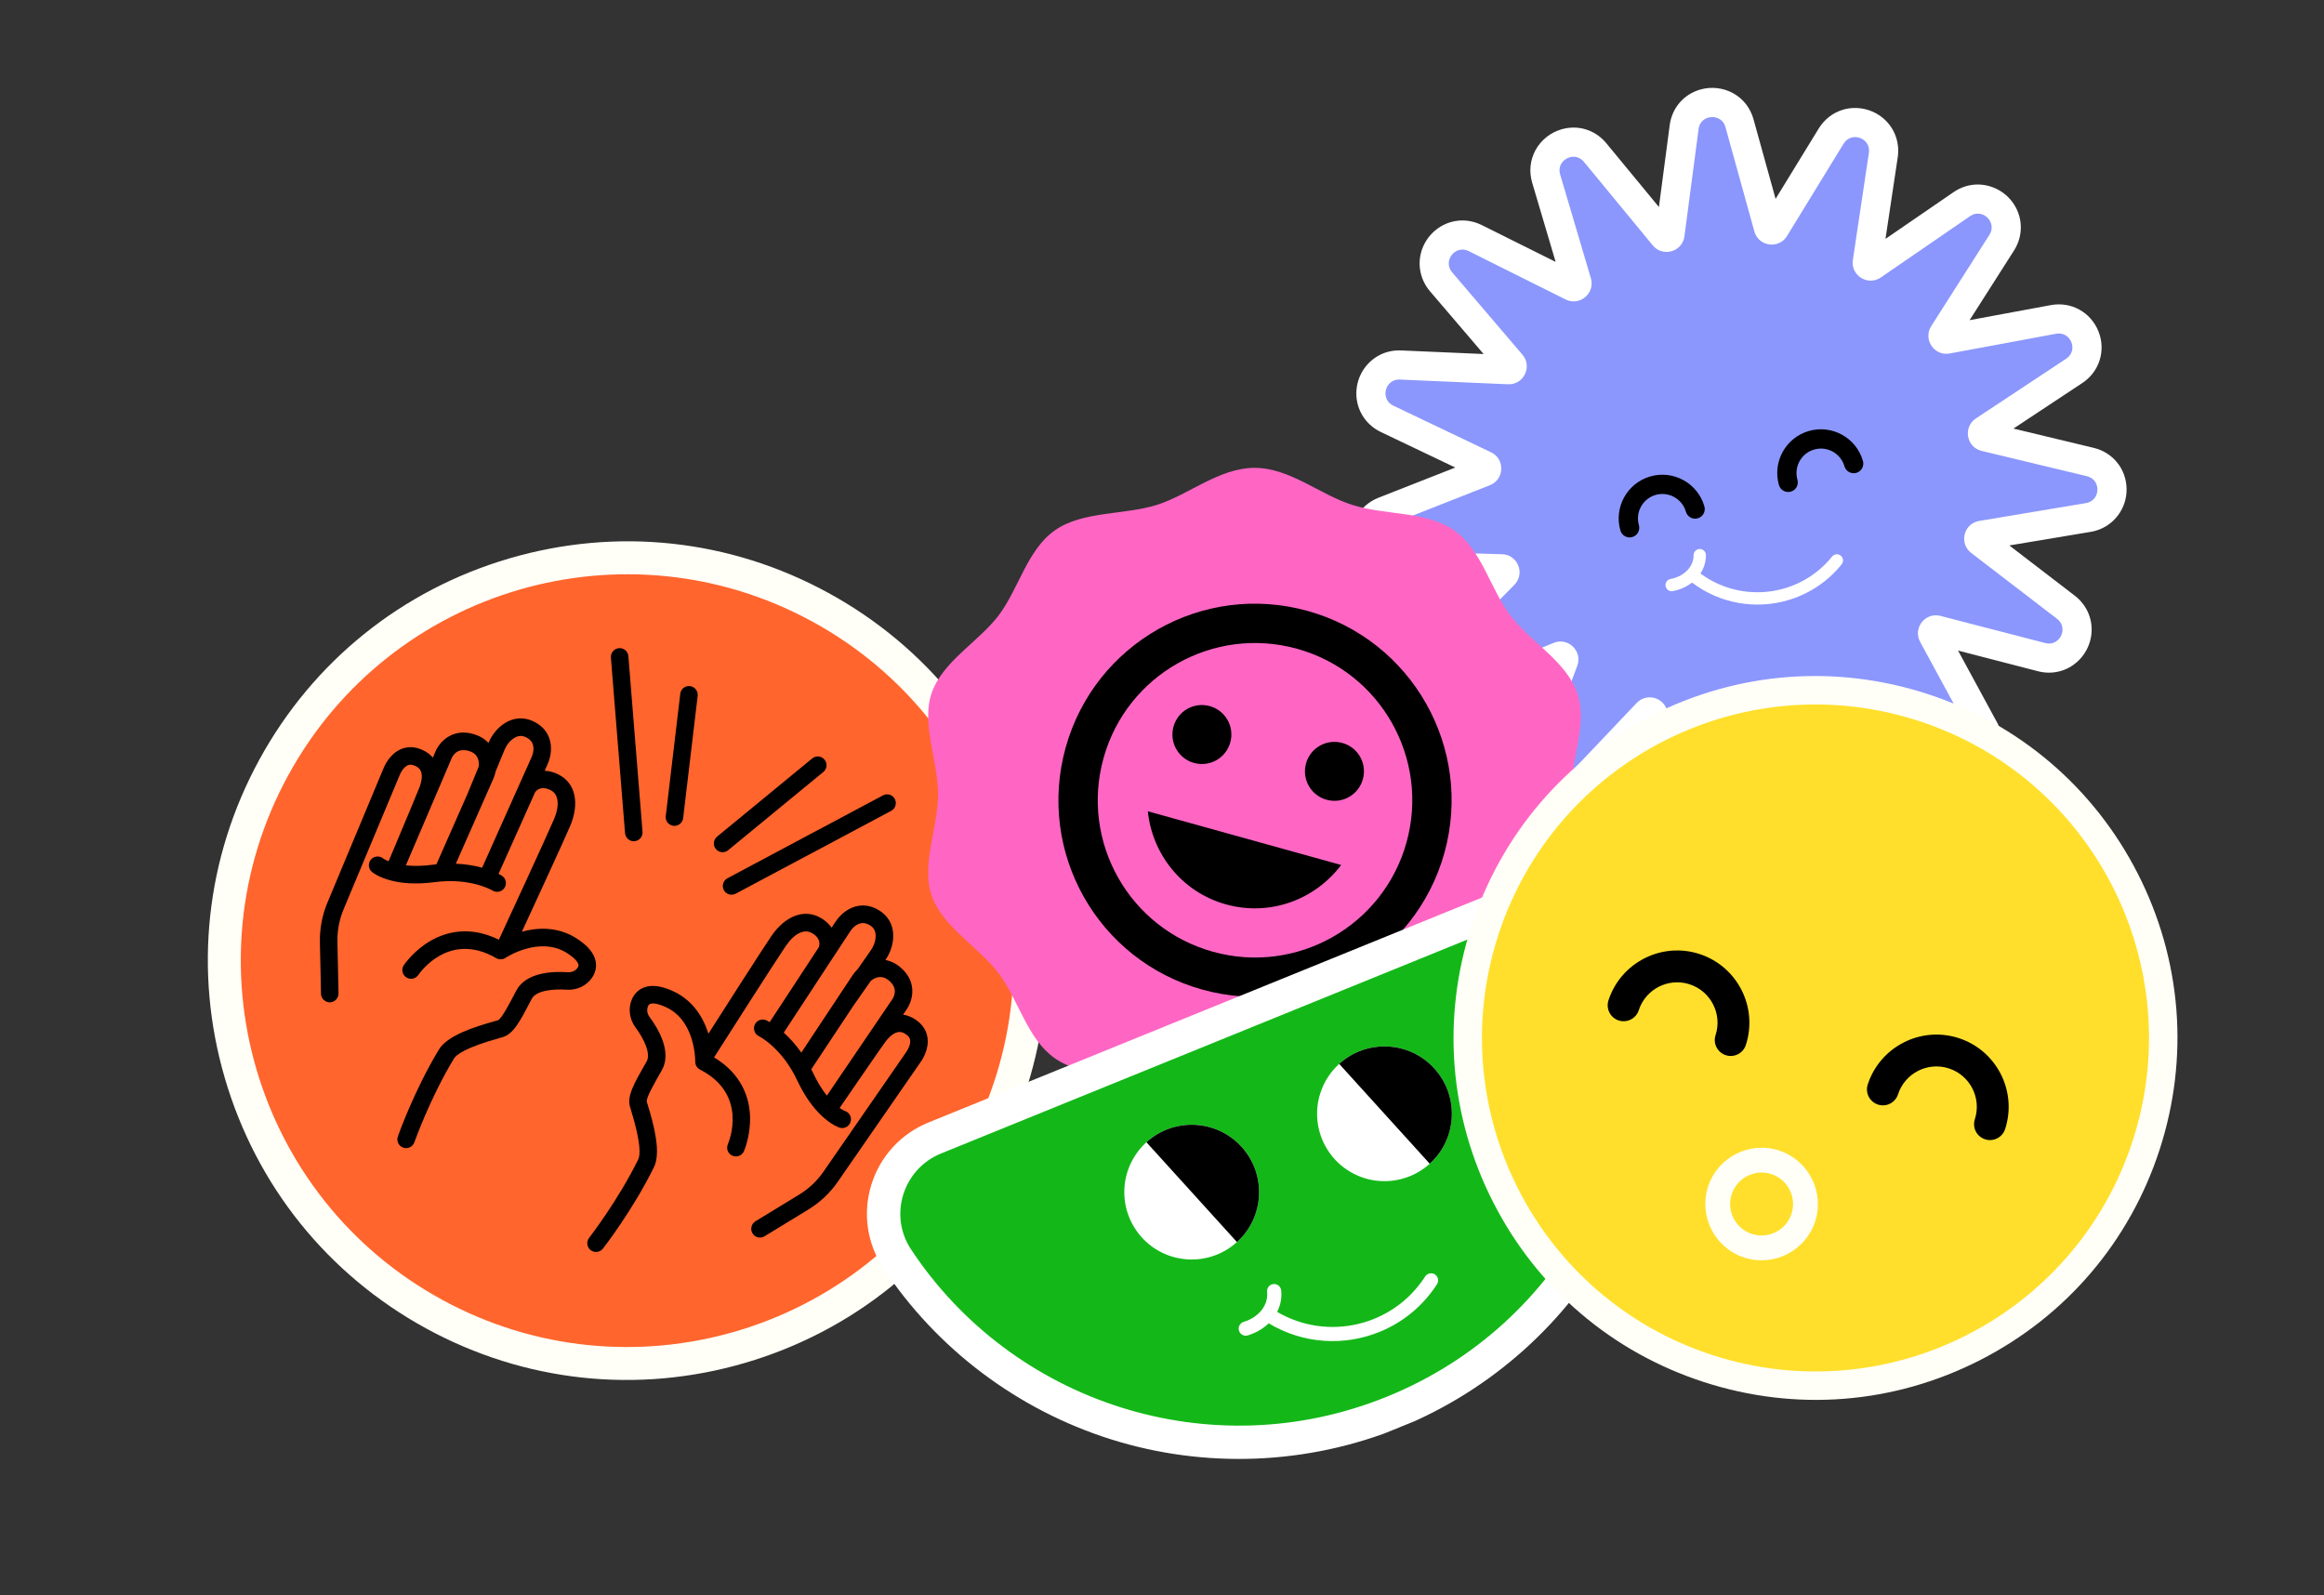 <svg xmlns="http://www.w3.org/2000/svg" xmlns:xlink="http://www.w3.org/1999/xlink" width="338" zoomAndPan="magnify" viewBox="0 0 253.5 174" height="232" preserveAspectRatio="xMidYMid meet" version="1.0"><rect x="0" y="0" width="253.5" height="174" fill="#333333" stroke="none"/><defs><clipPath id="b88cf6a83c"><path d="M 148 11 L 231 11 L 231 93 L 148 93 Z M 148 11 " clip-rule="nonzero"/></clipPath><clipPath id="0ffec3123f"><path d="M 136.832 23.707 L 218.859 0.199 L 242.164 81.508 L 160.133 105.016 Z M 136.832 23.707 " clip-rule="nonzero"/></clipPath><clipPath id="08d95f4fc2"><path d="M 136.832 23.707 L 218.859 0.199 L 242.164 81.508 L 160.133 105.016 Z M 136.832 23.707 " clip-rule="nonzero"/></clipPath><clipPath id="86b0d4bcca"><path d="M 147 9 L 232 9 L 232 95 L 147 95 Z M 147 9 " clip-rule="nonzero"/></clipPath><clipPath id="01570b04d8"><path d="M 136.832 23.707 L 218.859 0.199 L 242.164 81.508 L 160.133 105.016 Z M 136.832 23.707 " clip-rule="nonzero"/></clipPath><clipPath id="ec51cd83fa"><path d="M 136.832 23.707 L 218.859 0.199 L 242.164 81.508 L 160.133 105.016 Z M 136.832 23.707 " clip-rule="nonzero"/></clipPath><clipPath id="9ce6b54eb7"><path d="M 181 59 L 202 59 L 202 66 L 181 66 Z M 181 59 " clip-rule="nonzero"/></clipPath><clipPath id="be5b3ed054"><path d="M 136.832 23.707 L 218.859 0.199 L 242.164 81.508 L 160.133 105.016 Z M 136.832 23.707 " clip-rule="nonzero"/></clipPath><clipPath id="963e3cbd06"><path d="M 136.832 23.707 L 218.859 0.199 L 242.164 81.508 L 160.133 105.016 Z M 136.832 23.707 " clip-rule="nonzero"/></clipPath><clipPath id="9606ce235c"><path d="M 193 46 L 204 46 L 204 54 L 193 54 Z M 193 46 " clip-rule="nonzero"/></clipPath><clipPath id="8391938e44"><path d="M 136.832 23.707 L 218.859 0.199 L 242.164 81.508 L 160.133 105.016 Z M 136.832 23.707 " clip-rule="nonzero"/></clipPath><clipPath id="a4c78bbe30"><path d="M 136.832 23.707 L 218.859 0.199 L 242.164 81.508 L 160.133 105.016 Z M 136.832 23.707 " clip-rule="nonzero"/></clipPath><clipPath id="99682f1d5c"><path d="M 176 51 L 186 51 L 186 59 L 176 59 Z M 176 51 " clip-rule="nonzero"/></clipPath><clipPath id="69c0e5fe13"><path d="M 136.832 23.707 L 218.859 0.199 L 242.164 81.508 L 160.133 105.016 Z M 136.832 23.707 " clip-rule="nonzero"/></clipPath><clipPath id="ff2aa83606"><path d="M 136.832 23.707 L 218.859 0.199 L 242.164 81.508 L 160.133 105.016 Z M 136.832 23.707 " clip-rule="nonzero"/></clipPath><clipPath id="52de43e25e"><path d="M 24 60 L 113 60 L 113 149 L 24 149 Z M 24 60 " clip-rule="nonzero"/></clipPath><clipPath id="c1212514b6"><path d="M 48.371 36.379 L 137.031 84.863 L 88.547 173.523 L -0.113 125.039 Z M 48.371 36.379 " clip-rule="nonzero"/></clipPath><clipPath id="57ea21d7e7"><path d="M 48.371 36.379 L 137.031 84.863 L 88.547 173.523 L -0.113 125.039 Z M 48.371 36.379 " clip-rule="nonzero"/></clipPath><clipPath id="8473154235"><path d="M 22 59 L 115 59 L 115 151 L 22 151 Z M 22 59 " clip-rule="nonzero"/></clipPath><clipPath id="c4da761d99"><path d="M 48.371 36.379 L 137.031 84.863 L 88.547 173.523 L -0.113 125.039 Z M 48.371 36.379 " clip-rule="nonzero"/></clipPath><clipPath id="08d7315199"><path d="M 48.371 36.379 L 137.031 84.863 L 88.547 173.523 L -0.113 125.039 Z M 48.371 36.379 " clip-rule="nonzero"/></clipPath><clipPath id="031bc270e9"><path d="M 66 70 L 71 70 L 71 92 L 66 92 Z M 66 70 " clip-rule="nonzero"/></clipPath><clipPath id="5909b4e2a4"><path d="M 48.371 36.379 L 137.031 84.863 L 88.547 173.523 L -0.113 125.039 Z M 48.371 36.379 " clip-rule="nonzero"/></clipPath><clipPath id="294008f48b"><path d="M 48.371 36.379 L 137.031 84.863 L 88.547 173.523 L -0.113 125.039 Z M 48.371 36.379 " clip-rule="nonzero"/></clipPath><clipPath id="f35c1f33ec"><path d="M 72 74 L 77 74 L 77 91 L 72 91 Z M 72 74 " clip-rule="nonzero"/></clipPath><clipPath id="51a38524ad"><path d="M 48.371 36.379 L 137.031 84.863 L 88.547 173.523 L -0.113 125.039 Z M 48.371 36.379 " clip-rule="nonzero"/></clipPath><clipPath id="42c1427fcd"><path d="M 48.371 36.379 L 137.031 84.863 L 88.547 173.523 L -0.113 125.039 Z M 48.371 36.379 " clip-rule="nonzero"/></clipPath><clipPath id="9eb188a6d1"><path d="M 78 86 L 98 86 L 98 98 L 78 98 Z M 78 86 " clip-rule="nonzero"/></clipPath><clipPath id="1ae9d11e41"><path d="M 48.371 36.379 L 137.031 84.863 L 88.547 173.523 L -0.113 125.039 Z M 48.371 36.379 " clip-rule="nonzero"/></clipPath><clipPath id="4b6ed56963"><path d="M 48.371 36.379 L 137.031 84.863 L 88.547 173.523 L -0.113 125.039 Z M 48.371 36.379 " clip-rule="nonzero"/></clipPath><clipPath id="240b3a539b"><path d="M 77 82 L 91 82 L 91 93 L 77 93 Z M 77 82 " clip-rule="nonzero"/></clipPath><clipPath id="abd01b1451"><path d="M 48.371 36.379 L 137.031 84.863 L 88.547 173.523 L -0.113 125.039 Z M 48.371 36.379 " clip-rule="nonzero"/></clipPath><clipPath id="505d31507f"><path d="M 48.371 36.379 L 137.031 84.863 L 88.547 173.523 L -0.113 125.039 Z M 48.371 36.379 " clip-rule="nonzero"/></clipPath><clipPath id="939dd56ccf"><path d="M 34 78 L 66 78 L 66 126 L 34 126 Z M 34 78 " clip-rule="nonzero"/></clipPath><clipPath id="174841fe9c"><path d="M 48.371 36.379 L 137.031 84.863 L 88.547 173.523 L -0.113 125.039 Z M 48.371 36.379 " clip-rule="nonzero"/></clipPath><clipPath id="6ca2ec90c6"><path d="M 48.371 36.379 L 137.031 84.863 L 88.547 173.523 L -0.113 125.039 Z M 48.371 36.379 " clip-rule="nonzero"/></clipPath><clipPath id="cc6e636cc8"><path d="M 64 98 L 102 98 L 102 137 L 64 137 Z M 64 98 " clip-rule="nonzero"/></clipPath><clipPath id="783185214d"><path d="M 48.371 36.379 L 137.031 84.863 L 88.547 173.523 L -0.113 125.039 Z M 48.371 36.379 " clip-rule="nonzero"/></clipPath><clipPath id="539fe965c5"><path d="M 48.371 36.379 L 137.031 84.863 L 88.547 173.523 L -0.113 125.039 Z M 48.371 36.379 " clip-rule="nonzero"/></clipPath><clipPath id="07b42f3370"><path d="M 101.18 51.039 L 172.535 51.039 L 172.535 122.254 L 101.18 122.254 Z M 101.18 51.039 " clip-rule="nonzero"/></clipPath><clipPath id="1567f6a44b"><path d="M 171.344 86.648 C 171.344 82.934 173.191 78.988 172.055 75.641 C 170.887 72.168 166.93 70.031 164.75 67.145 C 162.543 64.223 161.633 59.969 158.602 57.848 C 155.598 55.754 151.109 56.223 147.508 55.082 C 144.02 54 140.703 51.039 136.844 51.039 C 132.988 51.039 129.656 53.988 126.184 55.082 C 122.578 56.207 118.082 55.738 115.078 57.848 C 112.043 59.969 111.133 64.223 108.926 67.145 C 106.734 70.031 102.789 72.168 101.609 75.641 C 100.484 78.988 102.32 82.934 102.32 86.648 C 102.32 90.363 100.469 94.309 101.609 97.652 C 102.777 101.125 106.734 103.262 108.91 106.152 C 111.117 109.07 112.031 113.328 115.062 115.449 C 118.066 117.559 122.551 117.086 126.168 118.211 C 129.656 119.293 132.973 122.254 136.832 122.254 C 140.691 122.254 144.02 119.309 147.496 118.211 C 151.098 117.086 155.598 117.559 158.602 115.449 C 161.633 113.328 162.543 109.07 164.75 106.152 C 166.941 103.262 170.887 101.125 172.055 97.652 C 173.191 94.293 171.344 90.348 171.344 86.648 Z M 171.344 86.648 " clip-rule="nonzero"/></clipPath><clipPath id="de92a8f165"><path d="M 115 65 L 159 65 L 159 109 L 115 109 Z M 115 65 " clip-rule="nonzero"/></clipPath><clipPath id="7083fb7447"><path d="M 121.977 60.906 L 163.293 72.387 L 151.812 113.699 L 110.5 102.223 Z M 121.977 60.906 " clip-rule="nonzero"/></clipPath><clipPath id="76bee728f1"><path d="M 121.977 60.906 L 163.293 72.387 L 151.812 113.699 L 110.5 102.223 Z M 121.977 60.906 " clip-rule="nonzero"/></clipPath><clipPath id="b7b9dc2e61"><path d="M 121.977 60.906 L 163.293 72.387 L 151.812 113.699 L 110.5 102.223 Z M 121.977 60.906 " clip-rule="nonzero"/></clipPath><clipPath id="61c9299672"><path d="M 96 97 L 180 97 L 180 158 L 96 158 Z M 96 97 " clip-rule="nonzero"/></clipPath><clipPath id="fb88f352b3"><path d="M 90.844 126.695 L 176.832 91.75 L 195.715 138.211 L 109.727 173.156 Z M 90.844 126.695 " clip-rule="nonzero"/></clipPath><clipPath id="a67017cefb"><path d="M 90.844 126.695 L 176.832 91.75 L 195.715 138.211 L 109.727 173.156 Z M 90.844 126.695 " clip-rule="nonzero"/></clipPath><clipPath id="cc9249dce8"><path d="M 94 95 L 182 95 L 182 160 L 94 160 Z M 94 95 " clip-rule="nonzero"/></clipPath><clipPath id="76149212ec"><path d="M 90.844 126.695 L 176.832 91.75 L 195.715 138.211 L 109.727 173.156 Z M 90.844 126.695 " clip-rule="nonzero"/></clipPath><clipPath id="520af19d28"><path d="M 90.844 126.695 L 176.832 91.75 L 195.715 138.211 L 109.727 173.156 Z M 90.844 126.695 " clip-rule="nonzero"/></clipPath><clipPath id="7c86b20111"><path d="M 122 122 L 138 122 L 138 138 L 122 138 Z M 122 122 " clip-rule="nonzero"/></clipPath><clipPath id="83fdf8b2df"><path d="M 90.844 126.695 L 176.832 91.75 L 195.715 138.211 L 109.727 173.156 Z M 90.844 126.695 " clip-rule="nonzero"/></clipPath><clipPath id="391dea0e3c"><path d="M 90.844 126.695 L 176.832 91.75 L 195.715 138.211 L 109.727 173.156 Z M 90.844 126.695 " clip-rule="nonzero"/></clipPath><clipPath id="47b7081581"><path d="M 125 122 L 138 122 L 138 136 L 125 136 Z M 125 122 " clip-rule="nonzero"/></clipPath><clipPath id="acd086bcaa"><path d="M 90.844 126.695 L 176.832 91.75 L 195.715 138.211 L 109.727 173.156 Z M 90.844 126.695 " clip-rule="nonzero"/></clipPath><clipPath id="ae3800095e"><path d="M 90.844 126.695 L 176.832 91.75 L 195.715 138.211 L 109.727 173.156 Z M 90.844 126.695 " clip-rule="nonzero"/></clipPath><clipPath id="20dd67fdb1"><path d="M 143 114 L 159 114 L 159 129 L 143 129 Z M 143 114 " clip-rule="nonzero"/></clipPath><clipPath id="c1f5f2fb94"><path d="M 90.844 126.695 L 176.832 91.75 L 195.715 138.211 L 109.727 173.156 Z M 90.844 126.695 " clip-rule="nonzero"/></clipPath><clipPath id="aa0606c4df"><path d="M 90.844 126.695 L 176.832 91.75 L 195.715 138.211 L 109.727 173.156 Z M 90.844 126.695 " clip-rule="nonzero"/></clipPath><clipPath id="66314c782e"><path d="M 146 114 L 159 114 L 159 127 L 146 127 Z M 146 114 " clip-rule="nonzero"/></clipPath><clipPath id="ac4e2ba0e5"><path d="M 90.844 126.695 L 176.832 91.75 L 195.715 138.211 L 109.727 173.156 Z M 90.844 126.695 " clip-rule="nonzero"/></clipPath><clipPath id="8fdf7a9d38"><path d="M 90.844 126.695 L 176.832 91.75 L 195.715 138.211 L 109.727 173.156 Z M 90.844 126.695 " clip-rule="nonzero"/></clipPath><clipPath id="406f568d6f"><path d="M 135 138 L 157 138 L 157 147 L 135 147 Z M 135 138 " clip-rule="nonzero"/></clipPath><clipPath id="d16416fb63"><path d="M 90.844 126.695 L 176.832 91.75 L 195.715 138.211 L 109.727 173.156 Z M 90.844 126.695 " clip-rule="nonzero"/></clipPath><clipPath id="d629bf3fd3"><path d="M 90.844 126.695 L 176.832 91.75 L 195.715 138.211 L 109.727 173.156 Z M 90.844 126.695 " clip-rule="nonzero"/></clipPath><clipPath id="fa607a3818"><path d="M 160 75 L 236 75 L 236 152 L 160 152 Z M 160 75 " clip-rule="nonzero"/></clipPath><clipPath id="acd6eb635f"><path d="M 170.074 58.414 L 252.664 85.215 L 225.863 167.805 L 143.273 141.004 Z M 170.074 58.414 " clip-rule="nonzero"/></clipPath><clipPath id="eddb760b04"><path d="M 170.074 58.414 L 252.664 85.215 L 225.863 167.805 L 143.273 141.004 Z M 170.074 58.414 " clip-rule="nonzero"/></clipPath><clipPath id="e87e775d28"><path d="M 158 73 L 238 73 L 238 153 L 158 153 Z M 158 73 " clip-rule="nonzero"/></clipPath><clipPath id="460abbf7be"><path d="M 170.074 58.414 L 252.664 85.215 L 225.863 167.805 L 143.273 141.004 Z M 170.074 58.414 " clip-rule="nonzero"/></clipPath><clipPath id="5a39176e03"><path d="M 170.074 58.414 L 252.664 85.215 L 225.863 167.805 L 143.273 141.004 Z M 170.074 58.414 " clip-rule="nonzero"/></clipPath><clipPath id="91d8b04c27"><path d="M 186 125 L 199 125 L 199 138 L 186 138 Z M 186 125 " clip-rule="nonzero"/></clipPath><clipPath id="dc62f5aa23"><path d="M 170.074 58.414 L 252.664 85.215 L 225.863 167.805 L 143.273 141.004 Z M 170.074 58.414 " clip-rule="nonzero"/></clipPath><clipPath id="5ba1974245"><path d="M 170.074 58.414 L 252.664 85.215 L 225.863 167.805 L 143.273 141.004 Z M 170.074 58.414 " clip-rule="nonzero"/></clipPath><clipPath id="f543096e50"><path d="M 203 112 L 220 112 L 220 125 L 203 125 Z M 203 112 " clip-rule="nonzero"/></clipPath><clipPath id="4f86d907e2"><path d="M 170.074 58.414 L 252.664 85.215 L 225.863 167.805 L 143.273 141.004 Z M 170.074 58.414 " clip-rule="nonzero"/></clipPath><clipPath id="414ebb48f7"><path d="M 170.074 58.414 L 252.664 85.215 L 225.863 167.805 L 143.273 141.004 Z M 170.074 58.414 " clip-rule="nonzero"/></clipPath><clipPath id="294d71eaee"><path d="M 175 103 L 191 103 L 191 116 L 175 116 Z M 175 103 " clip-rule="nonzero"/></clipPath><clipPath id="9bcd6b1252"><path d="M 170.074 58.414 L 252.664 85.215 L 225.863 167.805 L 143.273 141.004 Z M 170.074 58.414 " clip-rule="nonzero"/></clipPath><clipPath id="3c71098030"><path d="M 170.074 58.414 L 252.664 85.215 L 225.863 167.805 L 143.273 141.004 Z M 170.074 58.414 " clip-rule="nonzero"/></clipPath></defs><g clip-path="url(#b88cf6a83c)"><g clip-path="url(#0ffec3123f)"><g clip-path="url(#08d95f4fc2)"><path fill="#8b97fd" d="M 200.699 91.484 C 199.27 91.895 197.797 91.262 197.109 89.941 L 191.656 79.469 C 191.527 79.215 191.285 79.262 191.215 79.281 C 191.062 79.328 191.004 79.438 190.977 79.516 L 187.035 90.645 C 186.695 91.602 185.953 92.309 185 92.582 C 184.09 92.844 183.09 92.672 182.32 92.129 C 181.566 91.598 181.098 90.75 181.043 89.801 L 180.324 78.016 C 180.316 77.938 180.297 77.824 180.18 77.742 C 180.082 77.672 179.949 77.645 179.848 77.676 C 179.789 77.691 179.734 77.727 179.684 77.781 L 171.551 86.348 C 171.164 86.758 170.68 87.055 170.16 87.203 C 169.055 87.52 167.824 87.168 167.027 86.305 C 166.23 85.441 166.004 84.258 166.422 83.141 L 170.559 72.078 C 170.578 72.027 170.637 71.863 170.484 71.699 C 170.426 71.637 170.301 71.535 170.121 71.586 C 170.105 71.594 170.086 71.598 170.07 71.605 L 159.156 76.125 C 159.039 76.172 158.922 76.215 158.805 76.246 C 157.449 76.637 156.051 76.07 155.32 74.844 C 154.594 73.625 154.777 72.121 155.773 71.105 L 164.055 62.684 C 164.168 62.57 164.191 62.434 164.133 62.285 C 164.07 62.137 163.961 62.059 163.797 62.055 L 151.992 61.742 C 150.508 61.703 149.289 60.652 149.031 59.191 C 148.773 57.727 149.559 56.328 150.941 55.781 L 161.93 51.457 C 162.082 51.395 162.16 51.285 162.164 51.121 C 162.172 50.961 162.102 50.844 161.953 50.773 L 151.297 45.688 C 150.129 45.129 149.441 43.941 149.547 42.66 C 149.656 41.355 150.52 40.285 151.746 39.934 C 152.07 39.84 152.414 39.801 152.762 39.816 L 164.559 40.332 C 164.609 40.336 164.652 40.332 164.691 40.32 C 164.824 40.281 164.906 40.16 164.934 40.062 C 164.984 39.895 164.914 39.789 164.859 39.723 L 157.191 30.742 C 156.492 29.922 156.266 28.875 156.57 27.867 C 156.875 26.852 157.691 26.043 158.699 25.754 C 159.426 25.543 160.215 25.621 160.918 25.973 L 171.484 31.242 C 171.578 31.289 171.66 31.301 171.742 31.277 C 171.844 31.246 171.934 31.172 171.984 31.078 C 172.031 30.996 172.039 30.91 172.008 30.805 L 168.656 19.48 C 168.418 18.676 168.5 17.844 168.891 17.129 C 169.289 16.406 169.977 15.863 170.781 15.629 C 171.969 15.289 173.203 15.68 173.996 16.641 L 181.508 25.754 C 181.609 25.879 181.742 25.922 181.898 25.875 C 182.051 25.832 182.141 25.727 182.164 25.566 L 183.707 13.859 C 183.871 12.621 184.711 11.641 185.898 11.297 C 186.703 11.066 187.578 11.168 188.297 11.57 C 189.004 11.965 189.52 12.629 189.742 13.438 L 192.898 24.82 C 192.926 24.926 192.977 24.996 193.059 25.039 C 193.152 25.094 193.27 25.105 193.371 25.078 C 193.453 25.055 193.52 25 193.57 24.914 L 199.742 14.848 C 200.152 14.176 200.781 13.695 201.512 13.484 C 202.516 13.195 203.637 13.453 204.434 14.152 C 205.227 14.844 205.59 15.852 205.43 16.918 L 203.684 28.598 C 203.668 28.684 203.668 28.812 203.797 28.926 C 203.875 28.992 204.008 29.055 204.141 29.016 C 204.18 29.004 204.219 28.984 204.262 28.957 L 213.992 22.27 C 214.281 22.074 214.594 21.926 214.918 21.832 C 216.145 21.48 217.445 21.93 218.227 22.98 C 218.996 24.008 219.043 25.383 218.348 26.473 L 212 36.434 C 211.914 36.57 211.914 36.707 212.004 36.84 C 212.094 36.973 212.223 37.027 212.379 36.996 L 223.992 34.848 C 225.453 34.578 226.859 35.352 227.418 36.727 C 227.973 38.105 227.496 39.641 226.258 40.461 L 216.41 46.977 C 216.273 47.066 216.223 47.191 216.25 47.352 C 216.277 47.508 216.371 47.609 216.527 47.645 L 228.012 50.406 C 229.395 50.738 230.344 51.914 230.375 53.336 C 230.406 54.762 229.52 55.98 228.164 56.371 C 228.164 56.371 228.164 56.371 228.16 56.371 C 228.047 56.406 227.926 56.434 227.797 56.453 L 216.152 58.398 C 216.133 58.402 216.113 58.406 216.098 58.414 C 215.918 58.465 215.863 58.613 215.848 58.699 C 215.805 58.922 215.941 59.027 215.984 59.062 L 225.355 66.25 C 226.301 66.977 226.734 68.102 226.516 69.258 C 226.297 70.41 225.441 71.363 224.336 71.676 C 223.812 71.828 223.246 71.832 222.699 71.691 L 211.27 68.73 C 211.195 68.711 211.129 68.711 211.07 68.727 C 210.969 68.758 210.871 68.848 210.824 68.957 C 210.77 69.094 210.812 69.199 210.848 69.27 L 216.48 79.648 C 216.934 80.48 216.988 81.445 216.633 82.297 C 216.266 83.168 215.508 83.84 214.598 84.102 C 213.645 84.375 212.641 84.168 211.848 83.535 L 202.605 76.184 C 202.539 76.133 202.438 76.07 202.281 76.113 C 202.211 76.133 201.98 76.223 202.004 76.504 L 202.926 88.277 C 203.043 89.758 202.125 91.078 200.699 91.484 Z M 200.699 91.484 " fill-opacity="1" fill-rule="nonzero"/></g></g></g><g clip-path="url(#86b0d4bcca)"><g clip-path="url(#01570b04d8)"><g clip-path="url(#ec51cd83fa)"><path fill="#ffffff" d="M 186.336 12.828 C 187.07 12.617 187.957 12.945 188.211 13.863 L 191.363 25.242 C 191.68 26.383 192.832 26.887 193.809 26.605 C 194.246 26.48 194.648 26.199 194.926 25.746 L 201.098 15.676 C 201.316 15.32 201.621 15.105 201.949 15.012 C 202.895 14.742 204.035 15.48 203.855 16.68 L 202.109 28.359 C 201.891 29.832 203.281 30.914 204.578 30.543 C 204.777 30.488 204.973 30.395 205.16 30.27 L 214.895 23.582 C 215.043 23.477 215.199 23.402 215.352 23.359 C 216.574 23.012 217.781 24.398 217.004 25.621 L 210.656 35.578 C 209.738 37.023 210.984 38.871 212.668 38.562 L 224.281 36.41 C 225.887 36.113 226.742 38.234 225.379 39.133 L 215.531 45.648 C 214.102 46.594 214.488 48.789 216.156 49.191 L 227.637 51.949 C 229.16 52.316 229.148 54.434 227.723 54.844 C 227.664 54.859 227.602 54.875 227.535 54.883 L 215.887 56.832 C 215.809 56.844 215.73 56.863 215.656 56.883 C 214.148 57.316 213.723 59.328 215.016 60.32 L 224.387 67.512 C 225.441 68.324 224.969 69.844 223.898 70.148 C 223.656 70.219 223.387 70.227 223.098 70.152 L 211.664 67.191 C 211.301 67.098 210.949 67.109 210.633 67.199 C 209.508 67.523 208.812 68.852 209.449 70.027 L 215.082 80.406 C 215.602 81.359 214.996 82.332 214.156 82.574 C 213.738 82.691 213.258 82.629 212.832 82.293 L 203.594 74.938 C 203.051 74.508 202.406 74.422 201.84 74.586 C 201.004 74.824 200.336 75.605 200.418 76.625 L 201.34 88.398 C 201.406 89.215 200.887 89.777 200.262 89.957 C 199.633 90.137 198.895 89.934 198.52 89.207 L 193.066 78.734 C 192.594 77.824 191.613 77.516 190.777 77.754 C 190.211 77.918 189.711 78.332 189.48 78.984 L 185.535 90.113 C 185.355 90.629 184.98 90.934 184.562 91.055 C 183.723 91.297 182.695 90.793 182.629 89.707 L 181.91 77.918 C 181.828 76.582 180.535 75.824 179.41 76.148 C 179.09 76.238 178.789 76.414 178.527 76.688 L 170.398 85.254 C 170.191 85.469 169.961 85.605 169.719 85.676 C 168.648 85.98 167.441 84.945 167.91 83.695 L 172.047 72.637 C 172.617 71.105 171.191 69.629 169.684 70.059 C 169.609 70.078 169.535 70.105 169.461 70.137 L 158.551 74.652 C 158.488 74.68 158.43 74.699 158.367 74.719 C 156.941 75.125 155.812 73.336 156.906 72.219 L 165.188 63.797 C 166.387 62.574 165.555 60.508 163.84 60.461 L 152.035 60.152 C 150.402 60.109 150.008 57.859 151.523 57.262 L 162.516 52.934 C 164.109 52.305 164.188 50.078 162.641 49.34 L 151.98 44.254 C 150.676 43.629 150.965 41.812 152.188 41.461 C 152.34 41.418 152.508 41.398 152.691 41.406 L 164.492 41.922 C 164.719 41.934 164.934 41.906 165.129 41.848 C 166.426 41.477 167.031 39.82 166.066 38.691 L 158.398 29.707 C 157.613 28.785 158.188 27.555 159.137 27.281 C 159.461 27.188 159.832 27.207 160.207 27.395 L 170.773 32.668 C 171.25 32.902 171.742 32.93 172.18 32.805 C 173.156 32.523 173.867 31.488 173.531 30.355 L 170.18 19.031 C 169.906 18.117 170.484 17.371 171.219 17.16 C 171.738 17.008 172.34 17.129 172.77 17.652 L 180.281 26.766 C 180.824 27.43 181.633 27.605 182.336 27.406 C 183.035 27.203 183.625 26.625 183.738 25.777 L 185.281 14.066 C 185.371 13.395 185.816 12.977 186.336 12.828 M 185.461 9.77 C 183.652 10.289 182.379 11.777 182.129 13.652 L 180.953 22.582 L 175.223 15.633 C 174.02 14.172 172.152 13.586 170.344 14.102 C 169.133 14.449 168.098 15.273 167.496 16.367 C 166.902 17.453 166.77 18.719 167.129 19.934 L 169.688 28.57 L 161.625 24.551 C 160.566 24.023 159.371 23.906 158.262 24.227 C 156.738 24.66 155.508 25.883 155.047 27.41 C 154.594 28.922 154.941 30.555 155.98 31.773 L 161.832 38.621 L 152.832 38.23 C 152.312 38.207 151.801 38.266 151.309 38.406 C 149.469 38.934 148.125 40.59 147.965 42.527 C 147.801 44.473 148.84 46.277 150.613 47.125 L 158.742 51.004 L 150.359 54.301 C 148.266 55.125 147.078 57.25 147.469 59.465 C 147.859 61.684 149.703 63.27 151.949 63.332 L 160.957 63.566 L 154.641 69.992 C 153.129 71.527 152.852 73.805 153.953 75.656 C 155.039 77.484 157.215 78.355 159.242 77.773 C 159.418 77.723 159.594 77.66 159.766 77.59 L 168.09 74.145 L 164.934 82.582 C 164.309 84.25 164.664 86.086 165.863 87.383 C 167.062 88.68 168.922 89.211 170.598 88.73 C 171.391 88.504 172.121 88.059 172.707 87.441 L 178.906 80.91 L 179.457 89.898 C 179.543 91.328 180.254 92.613 181.402 93.426 C 182.562 94.246 184.07 94.504 185.438 94.109 C 186.891 93.695 188.02 92.625 188.535 91.176 L 191.543 82.688 L 195.699 90.676 C 196.738 92.672 198.973 93.633 201.137 93.012 C 203.301 92.395 204.688 90.395 204.512 88.152 L 203.805 79.172 L 210.855 84.781 C 212.059 85.734 213.582 86.047 215.035 85.629 C 216.402 85.238 217.547 84.223 218.098 82.91 C 218.641 81.613 218.562 80.148 217.879 78.887 L 213.582 70.973 L 222.301 73.227 C 223.125 73.441 223.977 73.434 224.773 73.203 C 226.449 72.727 227.746 71.289 228.074 69.551 C 228.406 67.82 227.73 66.074 226.32 64.988 L 219.176 59.504 L 228.059 58.02 C 228.242 57.988 228.422 57.949 228.598 57.898 C 230.629 57.316 232.012 55.426 231.965 53.301 C 231.918 51.148 230.477 49.363 228.383 48.859 L 219.625 46.754 L 227.137 41.785 C 229.012 40.543 229.734 38.219 228.891 36.133 C 228.047 34.047 225.914 32.875 223.703 33.285 L 214.844 34.926 L 219.688 27.328 C 220.742 25.672 220.668 23.594 219.5 22.027 C 218.336 20.469 216.316 19.777 214.477 20.305 C 213.988 20.445 213.523 20.664 213.094 20.961 L 205.668 26.059 L 207.004 17.152 C 207.238 15.566 206.672 13.996 205.484 12.957 C 204.285 11.902 202.594 11.52 201.07 11.957 C 199.961 12.273 199.008 13.008 198.387 14.016 L 193.68 21.695 L 191.273 13.016 C 190.938 11.793 190.156 10.789 189.074 10.184 C 187.988 9.574 186.672 9.422 185.461 9.77 Z M 185.461 9.77 " fill-opacity="1" fill-rule="nonzero"/></g></g></g><g clip-path="url(#9ce6b54eb7)"><g clip-path="url(#be5b3ed054)"><g clip-path="url(#963e3cbd06)"><path fill="#ffffff" d="M 200.785 60.617 C 200.496 60.383 200.074 60.43 199.84 60.719 C 196.316 65.098 189.961 65.879 185.484 62.562 C 185.867 61.973 186.086 61.289 186.082 60.562 C 186.082 60.191 185.781 59.891 185.41 59.891 C 185.039 59.891 184.738 60.191 184.738 60.566 C 184.742 61.816 183.707 62.887 182.219 63.164 C 181.855 63.234 181.613 63.586 181.684 63.949 C 181.75 64.316 182.102 64.555 182.469 64.488 C 182.633 64.457 182.793 64.418 182.949 64.375 C 183.562 64.199 184.109 63.914 184.57 63.555 C 187.633 65.883 191.5 66.488 194.965 65.496 C 197.223 64.848 199.309 63.527 200.887 61.562 C 201.121 61.273 201.074 60.852 200.785 60.617 Z M 200.785 60.617 " fill-opacity="1" fill-rule="nonzero"/></g></g></g><g clip-path="url(#9606ce235c)"><g clip-path="url(#8391938e44)"><g clip-path="url(#a4c78bbe30)"><path fill="#000000" d="M 202.488 51.586 C 201.93 51.746 201.348 51.422 201.188 50.863 C 200.781 49.453 199.305 48.633 197.891 49.039 C 196.48 49.441 195.66 50.922 196.062 52.332 C 196.223 52.891 195.902 53.473 195.344 53.633 C 194.785 53.793 194.203 53.469 194.043 52.914 C 193.32 50.387 194.785 47.742 197.312 47.016 C 199.84 46.293 202.484 47.758 203.207 50.285 C 203.367 50.844 203.047 51.426 202.488 51.586 Z M 202.488 51.586 " fill-opacity="1" fill-rule="nonzero"/></g></g></g><g clip-path="url(#99682f1d5c)"><g clip-path="url(#69c0e5fe13)"><g clip-path="url(#ff2aa83606)"><path fill="#000000" d="M 185.191 56.543 C 184.633 56.703 184.051 56.379 183.895 55.82 C 183.488 54.41 182.008 53.59 180.598 53.992 C 179.184 54.398 178.363 55.879 178.77 57.289 C 178.93 57.848 178.605 58.43 178.051 58.59 C 177.492 58.75 176.91 58.426 176.75 57.867 C 176.023 55.34 177.492 52.699 180.02 51.973 C 182.543 51.25 185.188 52.715 185.914 55.242 C 186.074 55.801 185.75 56.383 185.191 56.543 Z M 185.191 56.543 " fill-opacity="1" fill-rule="nonzero"/></g></g></g><g clip-path="url(#52de43e25e)"><g clip-path="url(#c1212514b6)"><g clip-path="url(#57ea21d7e7)"><path fill="#ff652d" d="M 95.398 70.129 C 96.535 71.012 97.625 71.949 98.668 72.941 C 99.711 73.93 100.703 74.969 101.645 76.059 C 102.586 77.145 103.473 78.277 104.305 79.453 C 105.133 80.629 105.902 81.844 106.613 83.094 C 107.324 84.344 107.973 85.625 108.559 86.941 C 109.145 88.258 109.664 89.598 110.117 90.961 C 110.57 92.328 110.953 93.711 111.27 95.117 C 111.59 96.52 111.836 97.934 112.016 99.363 C 112.191 100.789 112.301 102.223 112.336 103.664 C 112.375 105.102 112.34 106.539 112.238 107.973 C 112.133 109.406 111.961 110.836 111.715 112.254 C 111.473 113.672 111.156 115.074 110.777 116.461 C 110.395 117.848 109.945 119.215 109.43 120.555 C 108.914 121.898 108.332 123.215 107.688 124.5 C 107.043 125.785 106.336 127.039 105.566 128.254 C 104.801 129.473 103.973 130.648 103.09 131.785 C 102.207 132.918 101.27 134.008 100.277 135.051 C 99.285 136.094 98.246 137.086 97.16 138.027 C 96.07 138.969 94.938 139.855 93.762 140.688 C 92.59 141.516 91.375 142.285 90.125 142.996 C 88.875 143.707 87.59 144.355 86.277 144.941 C 84.961 145.527 83.621 146.047 82.254 146.5 C 80.891 146.953 79.504 147.336 78.102 147.656 C 76.699 147.973 75.281 148.219 73.855 148.398 C 72.426 148.574 70.992 148.684 69.555 148.719 C 68.117 148.758 66.68 148.723 65.246 148.621 C 63.809 148.516 62.383 148.344 60.965 148.098 C 59.547 147.855 58.145 147.543 56.758 147.16 C 55.371 146.777 54.004 146.328 52.66 145.812 C 51.316 145.297 50.004 144.715 48.715 144.07 C 47.43 143.426 46.18 142.719 44.961 141.949 C 43.746 141.184 42.57 140.355 41.434 139.473 C 40.297 138.59 39.207 137.652 38.164 136.66 C 37.121 135.672 36.129 134.629 35.188 133.543 C 34.246 132.453 33.359 131.32 32.531 130.148 C 31.699 128.973 30.93 127.758 30.219 126.508 C 29.508 125.258 28.859 123.973 28.277 122.66 C 27.691 121.344 27.172 120.004 26.719 118.637 C 26.266 117.273 25.879 115.887 25.562 114.484 C 25.246 113.082 25 111.664 24.82 110.238 C 24.641 108.809 24.535 107.375 24.496 105.938 C 24.461 104.5 24.492 103.062 24.598 101.629 C 24.699 100.191 24.875 98.766 25.117 97.348 C 25.363 95.93 25.676 94.527 26.059 93.141 C 26.441 91.754 26.891 90.387 27.406 89.043 C 27.922 87.699 28.5 86.387 29.148 85.102 C 29.793 83.812 30.5 82.562 31.266 81.344 C 32.035 80.129 32.859 78.953 33.746 77.816 C 34.629 76.68 35.566 75.594 36.555 74.547 C 37.547 73.504 38.586 72.512 39.676 71.57 C 40.762 70.629 41.895 69.746 43.07 68.914 C 44.246 68.086 45.457 67.312 46.711 66.602 C 47.961 65.891 49.242 65.242 50.559 64.66 C 51.871 64.074 53.215 63.555 54.578 63.102 C 55.945 62.648 57.328 62.262 58.734 61.945 C 60.137 61.629 61.551 61.383 62.98 61.203 C 64.406 61.023 65.84 60.918 67.277 60.879 C 68.719 60.844 70.156 60.875 71.59 60.98 C 73.023 61.086 74.453 61.258 75.871 61.504 C 77.289 61.746 78.691 62.059 80.078 62.441 C 81.465 62.824 82.828 63.273 84.172 63.789 C 85.516 64.305 86.832 64.883 88.117 65.531 C 89.402 66.176 90.656 66.883 91.871 67.648 C 93.09 68.418 94.266 69.242 95.398 70.129 Z M 95.398 70.129 " fill-opacity="1" fill-rule="nonzero"/></g></g></g><g clip-path="url(#8473154235)"><g clip-path="url(#c4da761d99)"><g clip-path="url(#08d7315199)"><path fill="#fffff7" d="M 88.637 67.824 C 109.059 78.992 116.559 104.598 105.391 125.02 C 94.223 145.441 68.617 152.941 48.195 141.777 C 27.773 130.609 20.273 105 31.441 84.578 C 42.605 64.156 68.215 56.656 88.637 67.824 M 90.355 64.68 C 79.637 58.82 67.281 57.484 55.562 60.918 C 43.84 64.352 34.156 72.145 28.297 82.859 C 22.438 93.578 21.102 105.934 24.535 117.652 C 27.969 129.375 35.762 139.059 46.477 144.918 C 57.191 150.777 69.551 152.113 81.27 148.68 C 92.992 145.246 102.676 137.453 108.535 126.738 C 114.395 116.023 115.73 103.664 112.297 91.945 C 108.863 80.223 101.07 70.539 90.355 64.68 Z M 90.355 64.68 " fill-opacity="1" fill-rule="nonzero"/></g></g></g><g clip-path="url(#031bc270e9)"><g clip-path="url(#5909b4e2a4)"><g clip-path="url(#294008f48b)"><path fill="#000000" d="M 68.18 90.895 C 68.207 91.215 68.391 91.5 68.676 91.656 C 68.84 91.746 69.023 91.785 69.211 91.77 C 69.734 91.727 70.129 91.266 70.086 90.742 L 68.543 71.586 C 68.523 71.332 68.402 71.098 68.211 70.934 C 68.016 70.77 67.77 70.688 67.516 70.711 C 66.988 70.75 66.598 71.215 66.637 71.738 Z M 68.18 90.895 " fill-opacity="1" fill-rule="nonzero"/></g></g></g><g clip-path="url(#f35c1f33ec)"><g clip-path="url(#51a38524ad)"><g clip-path="url(#42c1427fcd)"><path fill="#000000" d="M 76.102 75.906 C 76.16 75.387 75.785 74.91 75.262 74.848 C 75.012 74.816 74.762 74.887 74.559 75.047 C 74.359 75.203 74.23 75.43 74.203 75.684 L 72.621 89.027 C 72.574 89.418 72.766 89.789 73.109 89.977 C 73.219 90.035 73.332 90.074 73.457 90.09 C 73.711 90.117 73.961 90.047 74.16 89.891 C 74.359 89.73 74.488 89.504 74.516 89.254 Z M 76.102 75.906 " fill-opacity="1" fill-rule="nonzero"/></g></g></g><g clip-path="url(#9eb188a6d1)"><g clip-path="url(#1ae9d11e41)"><g clip-path="url(#4b6ed56963)"><path fill="#000000" d="M 78.957 97.102 C 79.043 97.266 79.176 97.398 79.34 97.488 C 79.625 97.645 79.965 97.645 80.25 97.492 L 97.211 88.457 C 97.676 88.207 97.852 87.629 97.605 87.164 C 97.355 86.699 96.777 86.52 96.312 86.77 L 79.352 95.809 C 78.887 96.055 78.707 96.637 78.957 97.102 Z M 78.957 97.102 " fill-opacity="1" fill-rule="nonzero"/></g></g></g><g clip-path="url(#240b3a539b)"><g clip-path="url(#abd01b1451)"><g clip-path="url(#505d31507f)"><path fill="#000000" d="M 78.359 92.852 C 78.707 93.039 79.125 93 79.426 92.75 L 89.809 84.215 C 90.215 83.883 90.273 83.277 89.938 82.871 C 89.605 82.465 89 82.406 88.594 82.742 L 78.215 91.273 C 77.809 91.609 77.746 92.211 78.082 92.617 C 78.16 92.715 78.254 92.793 78.359 92.852 Z M 78.359 92.852 " fill-opacity="1" fill-rule="nonzero"/></g></g></g><g clip-path="url(#939dd56ccf)"><g clip-path="url(#174841fe9c)"><g clip-path="url(#6ca2ec90c6)"><path fill="#000000" d="M 62.922 102.391 C 61.223 101.289 59.148 101.031 56.926 101.645 C 58.426 98.398 61.496 91.742 62.191 90.113 C 63.246 87.633 62.766 85.43 60.961 84.516 C 60.961 84.516 60.957 84.516 60.957 84.516 C 60.773 84.414 60.184 84.125 59.414 84.082 L 59.715 83.406 C 59.941 82.902 60.07 82.395 60.094 81.895 C 60.172 80.449 59.488 79.312 58.18 78.695 C 56.926 78.105 55.621 78.324 54.5 79.32 C 53.98 79.777 53.57 80.359 53.277 81.047 C 52.867 80.605 52.32 80.277 51.684 80.09 C 49.227 79.363 47.848 81.078 47.461 82.078 L 47.219 82.648 C 46.902 82.277 46.48 81.98 45.961 81.762 C 45.184 81.438 44.406 81.43 43.707 81.738 C 42.449 82.289 41.891 83.656 41.793 83.914 L 35.719 98.461 C 35.141 99.844 34.863 101.309 34.895 102.809 L 35.016 108.41 C 35.023 108.75 35.215 109.062 35.516 109.227 C 35.66 109.309 35.824 109.348 35.992 109.344 C 36.52 109.332 36.938 108.895 36.926 108.367 L 36.805 102.766 C 36.777 101.535 37.008 100.332 37.48 99.195 L 43.566 84.629 L 43.582 84.59 C 43.68 84.316 44.027 83.684 44.477 83.484 C 44.691 83.391 44.93 83.402 45.223 83.523 C 45.578 83.676 46.41 84.023 45.781 85.832 C 45.676 86.133 44.066 89.969 42.523 93.637 C 42.516 93.645 42.512 93.652 42.508 93.66 L 42.383 93.961 C 41.988 93.797 41.797 93.656 41.797 93.652 C 41.395 93.324 40.797 93.379 40.461 93.773 C 40.121 94.176 40.172 94.781 40.574 95.121 C 40.617 95.16 40.789 95.297 41.098 95.465 C 41.457 95.66 41.871 95.832 42.328 95.969 C 43.758 96.402 45.465 96.488 47.41 96.234 C 51.273 95.727 53.625 97.094 53.719 97.145 C 53.938 97.281 54.191 97.324 54.441 97.27 C 54.691 97.211 54.902 97.062 55.039 96.844 C 55.316 96.398 55.184 95.809 54.734 95.527 C 54.711 95.512 54.59 95.438 54.383 95.332 L 58.371 86.418 C 58.961 85.66 59.871 86.098 60.059 86.199 C 60.062 86.203 60.078 86.211 60.082 86.211 C 60.934 86.637 61.074 87.852 60.434 89.363 C 59.602 91.312 55.148 100.941 54.418 102.516 C 51.207 100.934 48.617 101.691 46.992 102.621 C 45.133 103.688 44.09 105.23 44.047 105.293 C 43.754 105.73 43.871 106.324 44.309 106.617 C 44.746 106.91 45.34 106.793 45.633 106.355 C 45.77 106.156 48.969 101.523 54.129 104.527 C 54.445 104.711 54.844 104.695 55.145 104.492 C 55.18 104.465 58.867 102.039 61.887 103.996 C 62.887 104.641 63.066 105.078 63.098 105.234 C 63.105 105.285 63.129 105.398 62.992 105.594 C 62.77 105.91 62.367 106.09 61.941 106.062 C 60.289 105.949 57.363 106.062 56.312 108.074 L 56.23 108.23 C 55.543 109.551 54.684 111.195 54.293 111.312 C 54.227 111.328 54.141 111.355 54.035 111.383 L 54.004 111.391 C 51.629 112.051 48.785 112.996 47.883 114.488 C 45.176 118.957 43.469 123.777 43.398 123.98 C 43.242 124.422 43.43 124.91 43.84 125.133 C 43.883 125.16 43.934 125.18 43.984 125.199 C 44.223 125.281 44.484 125.27 44.715 125.156 C 44.941 125.047 45.117 124.855 45.199 124.613 C 45.219 124.566 46.891 119.816 49.516 115.48 C 49.75 115.094 50.711 114.285 54.516 113.234 L 54.547 113.223 C 54.664 113.191 54.758 113.164 54.828 113.145 C 56.004 112.801 56.727 111.414 57.926 109.113 L 58.008 108.957 C 58.473 108.07 60.277 107.863 61.812 107.969 C 62.906 108.043 63.957 107.551 64.562 106.684 C 64.953 106.121 65.094 105.496 64.973 104.867 C 64.797 103.98 64.129 103.172 62.922 102.391 Z M 52.59 94.66 C 51.684 94.414 50.723 94.266 49.723 94.223 L 53.805 84.973 C 53.922 84.703 54.012 84.426 54.07 84.141 L 55.016 81.844 C 55.199 81.398 55.449 81.027 55.766 80.75 C 56.562 80.043 57.145 80.32 57.363 80.422 C 57.961 80.703 58.223 81.141 58.188 81.793 C 58.172 82.059 58.102 82.336 57.973 82.625 Z M 51.531 82.082 C 51.895 82.277 52.109 82.578 52.203 83.004 C 52.246 83.191 52.25 83.398 52.223 83.613 L 50.973 86.656 L 47.605 94.289 C 47.457 94.305 47.309 94.32 47.16 94.34 C 46.113 94.48 45.141 94.5 44.27 94.406 L 49.227 82.812 L 49.242 82.777 C 49.32 82.562 49.789 81.523 51.141 81.922 C 51.285 81.965 51.418 82.02 51.531 82.082 Z M 60.18 86.012 Z M 60.18 86.012 " fill-opacity="1" fill-rule="nonzero"/></g></g></g><g clip-path="url(#cc6e636cc8)"><g clip-path="url(#783185214d)"><g clip-path="url(#539fe965c5)"><path fill="#000000" d="M 101.164 113.16 C 101.047 112.406 100.621 111.754 99.926 111.273 C 99.461 110.953 98.984 110.758 98.504 110.691 L 98.848 110.188 C 99.488 109.316 100.188 107.23 98.246 105.555 C 97.746 105.117 97.176 104.84 96.582 104.73 C 97.004 104.113 97.27 103.453 97.379 102.766 C 97.609 101.289 97.09 100.066 95.918 99.332 C 94.691 98.562 93.367 98.602 92.191 99.445 C 91.785 99.738 91.426 100.117 91.121 100.582 L 90.715 101.199 C 90.402 100.766 89.973 100.383 89.52 100.133 C 87.766 99.109 85.656 99.895 84.141 102.117 C 83.145 103.582 79.195 109.758 77.27 112.773 C 76.59 110.57 75.25 108.965 73.406 108.125 C 72.102 107.531 71.059 107.406 70.219 107.738 C 69.621 107.973 69.168 108.434 68.906 109.066 C 68.504 110.039 68.66 111.191 69.312 112.07 C 70.227 113.305 71.027 114.938 70.531 115.809 L 70.441 115.961 C 69.156 118.211 68.379 119.57 68.719 120.742 C 68.742 120.812 68.77 120.906 68.805 121.023 L 68.816 121.055 C 69.98 124.828 69.82 126.07 69.621 126.477 C 67.402 130.992 64.293 134.996 64.262 135.039 C 63.938 135.453 64.012 136.055 64.426 136.379 C 64.469 136.41 64.512 136.438 64.555 136.465 C 64.969 136.688 65.477 136.582 65.766 136.215 C 65.898 136.043 69.031 132.012 71.336 127.32 C 72.105 125.754 71.371 122.848 70.637 120.477 C 70.602 120.363 70.574 120.273 70.555 120.207 C 70.441 119.812 71.359 118.203 72.102 116.91 L 72.188 116.758 C 73.316 114.785 71.832 112.262 70.848 110.934 C 70.594 110.59 70.527 110.152 70.676 109.793 C 70.766 109.574 70.875 109.531 70.918 109.516 C 71.07 109.453 71.531 109.371 72.617 109.863 C 73.965 110.477 74.914 111.641 75.441 113.32 C 75.852 114.641 75.836 115.797 75.836 115.809 C 75.828 116.176 76.023 116.512 76.355 116.68 C 81.672 119.406 79.492 124.602 79.398 124.82 C 79.297 125.055 79.289 125.312 79.383 125.551 C 79.477 125.789 79.656 125.977 79.891 126.078 C 80.371 126.289 80.938 126.066 81.148 125.586 C 81.18 125.512 81.914 123.805 81.809 121.66 C 81.715 119.793 80.957 117.203 77.891 115.352 C 78.824 113.887 84.527 104.941 85.719 103.191 C 86.645 101.832 87.73 101.301 88.566 101.789 L 88.59 101.805 C 88.84 101.941 89.621 102.457 89.312 103.34 L 83.957 111.508 C 83.75 111.383 83.621 111.32 83.602 111.312 C 83.129 111.09 82.559 111.293 82.336 111.766 C 82.109 112.242 82.312 112.816 82.781 113.039 C 82.883 113.09 85.309 114.348 86.961 117.863 C 88.434 121 90.145 122.281 91.031 122.77 C 91.348 122.941 91.551 123.008 91.586 123.02 C 92.09 123.172 92.625 122.891 92.781 122.387 C 92.855 122.145 92.832 121.883 92.715 121.66 C 92.594 121.434 92.395 121.27 92.156 121.195 C 92.156 121.195 91.938 121.113 91.586 120.871 L 91.77 120.605 C 91.77 120.602 91.773 120.598 91.773 120.594 L 91.793 120.566 C 93.879 117.527 96.391 113.883 96.602 113.617 C 97.781 112.113 98.523 112.629 98.84 112.848 C 99.102 113.027 99.238 113.219 99.277 113.449 C 99.359 113.965 98.973 114.617 98.824 114.812 L 89.824 127.82 C 89.125 128.832 88.234 129.672 87.184 130.316 L 82.402 133.234 C 82.184 133.367 82.031 133.578 81.973 133.828 C 81.91 134.074 81.949 134.332 82.086 134.551 C 82.172 134.691 82.293 134.809 82.441 134.891 C 82.738 135.055 83.105 135.043 83.398 134.867 L 88.18 131.945 C 89.461 131.164 90.543 130.141 91.395 128.906 L 100.359 115.949 C 100.531 115.723 101.379 114.516 101.164 113.16 Z M 96.996 107 C 98.023 107.883 97.488 108.801 97.297 109.066 L 90.215 119.496 L 90.191 119.523 C 89.645 118.84 89.141 118.008 88.691 117.051 C 88.625 116.914 88.562 116.781 88.492 116.652 L 93.102 109.699 L 94.988 107.004 C 95.156 106.863 95.332 106.758 95.516 106.688 C 96.051 106.488 96.523 106.59 96.996 107 Z M 90.969 104.297 C 90.973 104.297 90.973 104.297 90.973 104.297 L 92.723 101.629 C 92.895 101.363 93.09 101.152 93.305 100.996 C 93.836 100.617 94.344 100.602 94.902 100.949 C 95.109 101.078 95.656 101.422 95.488 102.473 C 95.426 102.887 95.25 103.301 94.973 103.695 L 93.551 105.73 C 93.344 105.934 93.156 106.156 92.992 106.402 L 87.406 114.832 C 86.832 114.012 86.191 113.281 85.492 112.652 Z M 90.969 104.297 " fill-opacity="1" fill-rule="nonzero"/></g></g></g><g clip-path="url(#07b42f3370)"><g clip-path="url(#1567f6a44b)"><path fill="#ff66c4" d="M 100.469 51.039 L 173.246 51.039 L 173.246 122.254 L 100.469 122.254 Z M 100.469 51.039 " fill-opacity="1" fill-rule="nonzero"/></g></g><g clip-path="url(#de92a8f165)"><g clip-path="url(#7083fb7447)"><g clip-path="url(#76bee728f1)"><g clip-path="url(#b7b9dc2e61)"><path fill="#000000" d="M 142.625 66.645 C 131.211 63.473 119.41 70.152 116.238 81.562 C 113.07 92.977 119.734 104.785 131.148 107.957 C 142.559 111.129 154.383 104.457 157.555 93.043 C 160.723 81.629 154.039 69.812 142.625 66.645 Z M 132.305 103.828 C 123.176 101.293 117.836 91.844 120.371 82.711 C 122.906 73.582 132.355 68.242 141.488 70.777 C 150.617 73.312 155.957 82.766 153.422 91.895 C 150.887 101.023 141.434 106.367 132.305 103.828 Z M 144.699 87.246 C 146.414 87.723 148.184 86.723 148.66 85.008 C 149.137 83.293 148.137 81.523 146.422 81.051 C 144.707 80.574 142.938 81.57 142.461 83.285 C 141.984 85 142.984 86.77 144.699 87.246 Z M 130.242 83.23 C 131.953 83.707 133.723 82.707 134.199 80.992 C 134.676 79.277 133.676 77.508 131.961 77.031 C 130.246 76.555 128.48 77.555 128.004 79.27 C 127.527 80.984 128.527 82.754 130.242 83.23 Z M 133.738 98.664 C 138.555 100 143.469 98.129 146.293 94.363 L 125.203 88.504 C 125.684 93.188 128.926 97.328 133.738 98.664 Z M 133.738 98.664 " fill-opacity="1" fill-rule="nonzero"/></g></g></g></g><g clip-path="url(#61c9299672)"><g clip-path="url(#fb88f352b3)"><g clip-path="url(#a67017cefb)"><path fill="#13b818" d="M 151.992 154.051 C 132.305 162.051 109.531 155.004 97.848 137.289 C 96.383 135.07 95.996 132.332 96.785 129.785 C 97.582 127.215 99.469 125.16 101.961 124.145 L 166.977 97.723 C 169.469 96.707 172.254 96.863 174.617 98.148 C 176.965 99.426 178.594 101.656 179.094 104.266 C 183.078 125.109 171.684 146.047 151.992 154.051 Z M 151.992 154.051 " fill-opacity="1" fill-rule="nonzero"/></g></g></g><g clip-path="url(#cc9249dce8)"><g clip-path="url(#76149212ec)"><g clip-path="url(#520af19d28)"><path fill="#ffffff" d="M 167.664 99.41 C 171.797 97.73 176.465 100.227 177.305 104.609 C 181.066 124.285 170.574 144.527 151.305 152.359 C 132.039 160.191 110.398 153.008 99.367 136.285 C 96.91 132.562 98.516 127.516 102.648 125.836 L 167.664 99.41 M 166.293 96.031 L 101.273 122.457 C 98.277 123.676 96.004 126.148 95.047 129.242 C 94.094 132.316 94.559 135.613 96.324 138.293 C 102.164 147.145 110.98 153.793 121.148 157.008 C 131.453 160.262 142.652 159.812 152.68 155.738 C 162.707 151.66 171.043 144.172 176.152 134.652 C 181.195 125.254 182.875 114.344 180.883 103.926 C 180.281 100.773 178.316 98.086 175.488 96.547 C 172.645 95.004 169.289 94.812 166.293 96.031 Z M 166.293 96.031 " fill-opacity="1" fill-rule="nonzero"/></g></g></g><g clip-path="url(#7c86b20111)"><g clip-path="url(#83fdf8b2df)"><g clip-path="url(#391dea0e3c)"><path fill="#ffffff" d="M 136.797 127.285 C 136.98 127.73 137.117 128.191 137.207 128.668 C 137.301 129.141 137.344 129.617 137.34 130.102 C 137.336 130.582 137.285 131.062 137.188 131.535 C 137.09 132.008 136.949 132.465 136.762 132.91 C 136.574 133.355 136.344 133.777 136.074 134.176 C 135.805 134.574 135.496 134.945 135.152 135.285 C 134.809 135.625 134.434 135.926 134.031 136.191 C 133.629 136.457 133.203 136.68 132.758 136.863 C 132.309 137.043 131.848 137.18 131.375 137.27 C 130.902 137.363 130.422 137.406 129.941 137.402 C 129.457 137.398 128.98 137.348 128.508 137.25 C 128.035 137.156 127.574 137.012 127.133 136.824 C 126.688 136.637 126.266 136.406 125.863 136.137 C 125.465 135.867 125.098 135.559 124.758 135.215 C 124.418 134.871 124.117 134.5 123.852 134.094 C 123.586 133.691 123.359 133.266 123.18 132.82 C 122.996 132.371 122.859 131.914 122.77 131.438 C 122.68 130.965 122.637 130.484 122.637 130.004 C 122.641 129.52 122.691 129.043 122.789 128.57 C 122.887 128.098 123.027 127.641 123.215 127.195 C 123.406 126.75 123.633 126.328 123.906 125.93 C 124.176 125.527 124.484 125.16 124.824 124.82 C 125.168 124.48 125.543 124.18 125.945 123.914 C 126.348 123.648 126.773 123.426 127.223 123.242 C 127.668 123.062 128.129 122.926 128.602 122.832 C 129.078 122.742 129.555 122.699 130.039 122.703 C 130.52 122.703 131 122.754 131.473 122.852 C 131.945 122.949 132.402 123.094 132.848 123.281 C 133.293 123.469 133.715 123.695 134.113 123.969 C 134.512 124.238 134.883 124.547 135.223 124.891 C 135.559 125.234 135.863 125.605 136.129 126.008 C 136.395 126.414 136.617 126.836 136.797 127.285 Z M 136.797 127.285 " fill-opacity="1" fill-rule="nonzero"/></g></g></g><g clip-path="url(#47b7081581)"><g clip-path="url(#acd086bcaa)"><g clip-path="url(#ae3800095e)"><path fill="#000000" d="M 135.434 125.117 C 138.16 128.125 137.934 132.773 134.926 135.5 L 125.051 124.609 C 128.059 121.883 132.707 122.109 135.434 125.117 Z M 135.434 125.117 " fill-opacity="1" fill-rule="nonzero"/></g></g></g><g clip-path="url(#20dd67fdb1)"><g clip-path="url(#c1f5f2fb94)"><g clip-path="url(#aa0606c4df)"><path fill="#ffffff" d="M 157.828 118.738 C 158.008 119.184 158.145 119.645 158.234 120.121 C 158.328 120.594 158.371 121.07 158.367 121.555 C 158.363 122.039 158.312 122.516 158.215 122.988 C 158.121 123.461 157.977 123.918 157.789 124.363 C 157.602 124.809 157.371 125.23 157.102 125.629 C 156.832 126.031 156.523 126.398 156.18 126.738 C 155.836 127.078 155.465 127.379 155.059 127.645 C 154.656 127.91 154.23 128.133 153.785 128.316 C 153.336 128.496 152.879 128.633 152.402 128.723 C 151.93 128.816 151.449 128.859 150.969 128.855 C 150.484 128.852 150.008 128.805 149.535 128.707 C 149.062 128.609 148.605 128.465 148.16 128.277 C 147.715 128.09 147.293 127.859 146.891 127.59 C 146.492 127.32 146.125 127.012 145.785 126.668 C 145.445 126.324 145.145 125.953 144.879 125.547 C 144.613 125.145 144.391 124.719 144.207 124.273 C 144.027 123.828 143.891 123.367 143.797 122.891 C 143.707 122.418 143.664 121.938 143.668 121.457 C 143.668 120.973 143.719 120.496 143.816 120.023 C 143.914 119.551 144.059 119.094 144.246 118.648 C 144.434 118.203 144.66 117.781 144.934 117.383 C 145.203 116.98 145.512 116.613 145.855 116.273 C 146.199 115.934 146.57 115.633 146.973 115.367 C 147.379 115.102 147.801 114.879 148.25 114.695 C 148.695 114.516 149.156 114.379 149.633 114.285 C 150.105 114.195 150.582 114.152 151.066 114.156 C 151.547 114.16 152.027 114.207 152.5 114.305 C 152.973 114.402 153.43 114.547 153.875 114.734 C 154.32 114.922 154.742 115.148 155.141 115.422 C 155.539 115.691 155.91 116 156.25 116.344 C 156.59 116.688 156.891 117.059 157.156 117.461 C 157.422 117.867 157.645 118.289 157.828 118.738 Z M 157.828 118.738 " fill-opacity="1" fill-rule="nonzero"/></g></g></g><g clip-path="url(#66314c782e)"><g clip-path="url(#ac4e2ba0e5)"><g clip-path="url(#8fdf7a9d38)"><path fill="#000000" d="M 156.461 116.57 C 159.188 119.578 158.961 124.227 155.953 126.953 L 146.078 116.062 C 149.086 113.336 153.734 113.562 156.461 116.57 Z M 156.461 116.57 " fill-opacity="1" fill-rule="nonzero"/></g></g></g><g clip-path="url(#406f568d6f)"><g clip-path="url(#d16416fb63)"><g clip-path="url(#d629bf3fd3)"><path fill="#ffffff" d="M 156.516 139.027 C 156.156 138.797 155.68 138.902 155.449 139.262 C 151.969 144.68 144.82 146.352 139.312 143.117 C 139.676 142.398 139.84 141.594 139.75 140.766 C 139.703 140.34 139.32 140.035 138.898 140.082 C 138.473 140.129 138.168 140.508 138.215 140.934 C 138.371 142.359 137.32 143.707 135.664 144.203 C 135.258 144.328 135.023 144.758 135.145 145.164 C 135.27 145.574 135.699 145.805 136.105 145.684 C 136.289 145.625 136.469 145.562 136.641 145.492 C 137.32 145.219 137.91 144.828 138.391 144.363 C 142.168 146.641 146.648 146.859 150.477 145.301 C 152.969 144.289 155.188 142.523 156.75 140.094 C 156.98 139.734 156.875 139.258 156.516 139.027 Z M 156.516 139.027 " fill-opacity="1" fill-rule="nonzero"/></g></g></g><g clip-path="url(#fa607a3818)"><g clip-path="url(#acd6eb635f)"><g clip-path="url(#eddb760b04)"><path fill="#ffdf2b" d="M 215.363 79.508 C 216.469 80.074 217.543 80.695 218.586 81.371 C 219.629 82.043 220.637 82.766 221.609 83.539 C 222.582 84.309 223.516 85.129 224.406 85.992 C 225.301 86.855 226.148 87.762 226.949 88.707 C 227.754 89.656 228.508 90.641 229.215 91.66 C 229.922 92.68 230.578 93.734 231.18 94.82 C 231.785 95.906 232.332 97.02 232.824 98.156 C 233.32 99.297 233.758 100.457 234.137 101.641 C 234.516 102.824 234.836 104.02 235.098 105.234 C 235.359 106.449 235.562 107.672 235.703 108.906 C 235.844 110.141 235.926 111.379 235.945 112.621 C 235.969 113.863 235.926 115.102 235.824 116.34 C 235.723 117.578 235.562 118.805 235.34 120.027 C 235.117 121.25 234.832 122.457 234.492 123.652 C 234.152 124.848 233.754 126.02 233.297 127.176 C 232.84 128.332 232.328 129.461 231.762 130.566 C 231.191 131.668 230.57 132.742 229.898 133.785 C 229.227 134.832 228.504 135.84 227.73 136.812 C 226.957 137.785 226.141 138.715 225.277 139.609 C 224.414 140.5 223.508 141.348 222.562 142.152 C 221.613 142.957 220.629 143.711 219.609 144.418 C 218.586 145.125 217.535 145.777 216.449 146.383 C 215.363 146.984 214.25 147.531 213.109 148.027 C 211.973 148.52 210.809 148.957 209.629 149.336 C 208.445 149.715 207.246 150.039 206.031 150.301 C 204.82 150.562 203.594 150.762 202.363 150.906 C 201.129 151.047 199.891 151.129 198.648 151.148 C 197.406 151.168 196.168 151.129 194.93 151.027 C 193.691 150.926 192.461 150.762 191.238 150.539 C 190.02 150.316 188.809 150.035 187.617 149.695 C 186.422 149.352 185.246 148.953 184.094 148.496 C 182.938 148.039 181.809 147.527 180.703 146.961 C 179.598 146.395 178.523 145.773 177.48 145.102 C 176.438 144.426 175.43 143.703 174.457 142.934 C 173.484 142.16 172.551 141.344 171.66 140.477 C 170.766 139.613 169.918 138.707 169.117 137.762 C 168.312 136.816 167.559 135.832 166.852 134.809 C 166.145 133.789 165.488 132.734 164.887 131.648 C 164.285 130.562 163.734 129.449 163.242 128.312 C 162.746 127.172 162.312 126.012 161.93 124.828 C 161.551 123.645 161.23 122.449 160.969 121.234 C 160.707 120.02 160.504 118.797 160.363 117.562 C 160.223 116.328 160.141 115.09 160.121 113.848 C 160.102 112.609 160.141 111.367 160.242 110.129 C 160.344 108.895 160.508 107.664 160.73 106.441 C 160.953 105.219 161.234 104.012 161.574 102.816 C 161.914 101.625 162.312 100.449 162.77 99.293 C 163.227 98.141 163.738 97.008 164.309 95.906 C 164.875 94.801 165.496 93.727 166.168 92.684 C 166.84 91.641 167.562 90.629 168.336 89.656 C 169.109 88.684 169.926 87.754 170.789 86.859 C 171.652 85.969 172.559 85.121 173.508 84.316 C 174.453 83.516 175.438 82.758 176.457 82.051 C 177.48 81.348 178.535 80.691 179.621 80.09 C 180.703 79.484 181.816 78.938 182.957 78.441 C 184.098 77.949 185.258 77.512 186.441 77.133 C 187.621 76.754 188.82 76.434 190.035 76.168 C 191.246 75.906 192.473 75.707 193.707 75.562 C 194.938 75.422 196.176 75.34 197.418 75.32 C 198.66 75.301 199.898 75.344 201.137 75.445 C 202.375 75.547 203.605 75.707 204.828 75.93 C 206.051 76.152 207.258 76.434 208.449 76.777 C 209.645 77.117 210.82 77.516 211.973 77.973 C 213.129 78.43 214.258 78.941 215.363 79.508 Z M 215.363 79.508 " fill-opacity="1" fill-rule="nonzero"/></g></g></g><g clip-path="url(#e87e775d28)"><g clip-path="url(#460abbf7be)"><g clip-path="url(#5a39176e03)"><path fill="#fffff7" d="M 209.258 78.637 C 228.367 84.836 238.828 105.352 232.629 124.461 C 226.43 143.566 205.914 154.031 186.805 147.832 C 167.699 141.633 157.234 121.117 163.434 102.008 C 169.637 82.902 190.152 72.438 209.258 78.637 M 210.211 75.695 C 200.188 72.441 189.492 73.289 180.102 78.078 C 170.711 82.867 163.75 91.027 160.496 101.055 C 157.242 111.082 158.086 121.773 162.879 131.164 C 167.668 140.555 175.824 147.52 185.852 150.77 C 195.879 154.023 206.57 153.18 215.961 148.391 C 225.352 143.602 232.316 135.441 235.57 125.414 C 238.824 115.387 237.977 104.695 233.188 95.305 C 228.398 85.914 220.238 78.949 210.211 75.695 Z M 210.211 75.695 " fill-opacity="1" fill-rule="nonzero"/></g></g></g><g clip-path="url(#91d8b04c27)"><g clip-path="url(#dc62f5aa23)"><g clip-path="url(#5ba1974245)"><path fill="#fffff7" d="M 190.258 137.191 C 187.039 136.148 185.27 132.676 186.312 129.457 C 187.359 126.234 190.828 124.465 194.047 125.512 C 197.27 126.555 199.039 130.023 197.996 133.246 C 196.949 136.465 193.48 138.238 190.258 137.191 Z M 193.215 128.086 C 191.414 127.5 189.473 128.492 188.891 130.289 C 188.305 132.09 189.293 134.031 191.094 134.613 C 192.895 135.199 194.836 134.211 195.418 132.41 C 196.004 130.609 195.012 128.668 193.215 128.086 Z M 193.215 128.086 " fill-opacity="1" fill-rule="nonzero"/></g></g></g><g clip-path="url(#f543096e50)"><g clip-path="url(#4f86d907e2)"><g clip-path="url(#414ebb48f7)"><path fill="#000000" d="M 216.531 124.289 C 215.617 123.992 215.117 123.016 215.414 122.102 C 216.164 119.793 214.895 117.305 212.582 116.555 C 210.273 115.805 207.785 117.074 207.035 119.383 C 206.742 120.297 205.762 120.797 204.848 120.5 C 203.938 120.203 203.438 119.223 203.73 118.312 C 205.074 114.18 209.523 111.91 213.656 113.25 C 217.789 114.59 220.059 119.043 218.719 123.172 C 218.422 124.086 217.441 124.586 216.531 124.289 Z M 216.531 124.289 " fill-opacity="1" fill-rule="nonzero"/></g></g></g><g clip-path="url(#294d71eaee)"><g clip-path="url(#9bcd6b1252)"><g clip-path="url(#3c71098030)"><path fill="#000000" d="M 188.25 115.113 C 187.336 114.816 186.836 113.836 187.133 112.926 C 187.883 110.617 186.613 108.129 184.301 107.379 C 181.992 106.629 179.504 107.898 178.754 110.207 C 178.461 111.117 177.48 111.617 176.566 111.324 C 175.652 111.027 175.156 110.047 175.449 109.133 C 176.793 105.004 181.242 102.73 185.375 104.074 C 189.508 105.414 191.777 109.867 190.438 113.996 C 190.141 114.91 189.16 115.41 188.25 115.113 Z M 188.25 115.113 " fill-opacity="1" fill-rule="nonzero"/></g></g></g></svg>